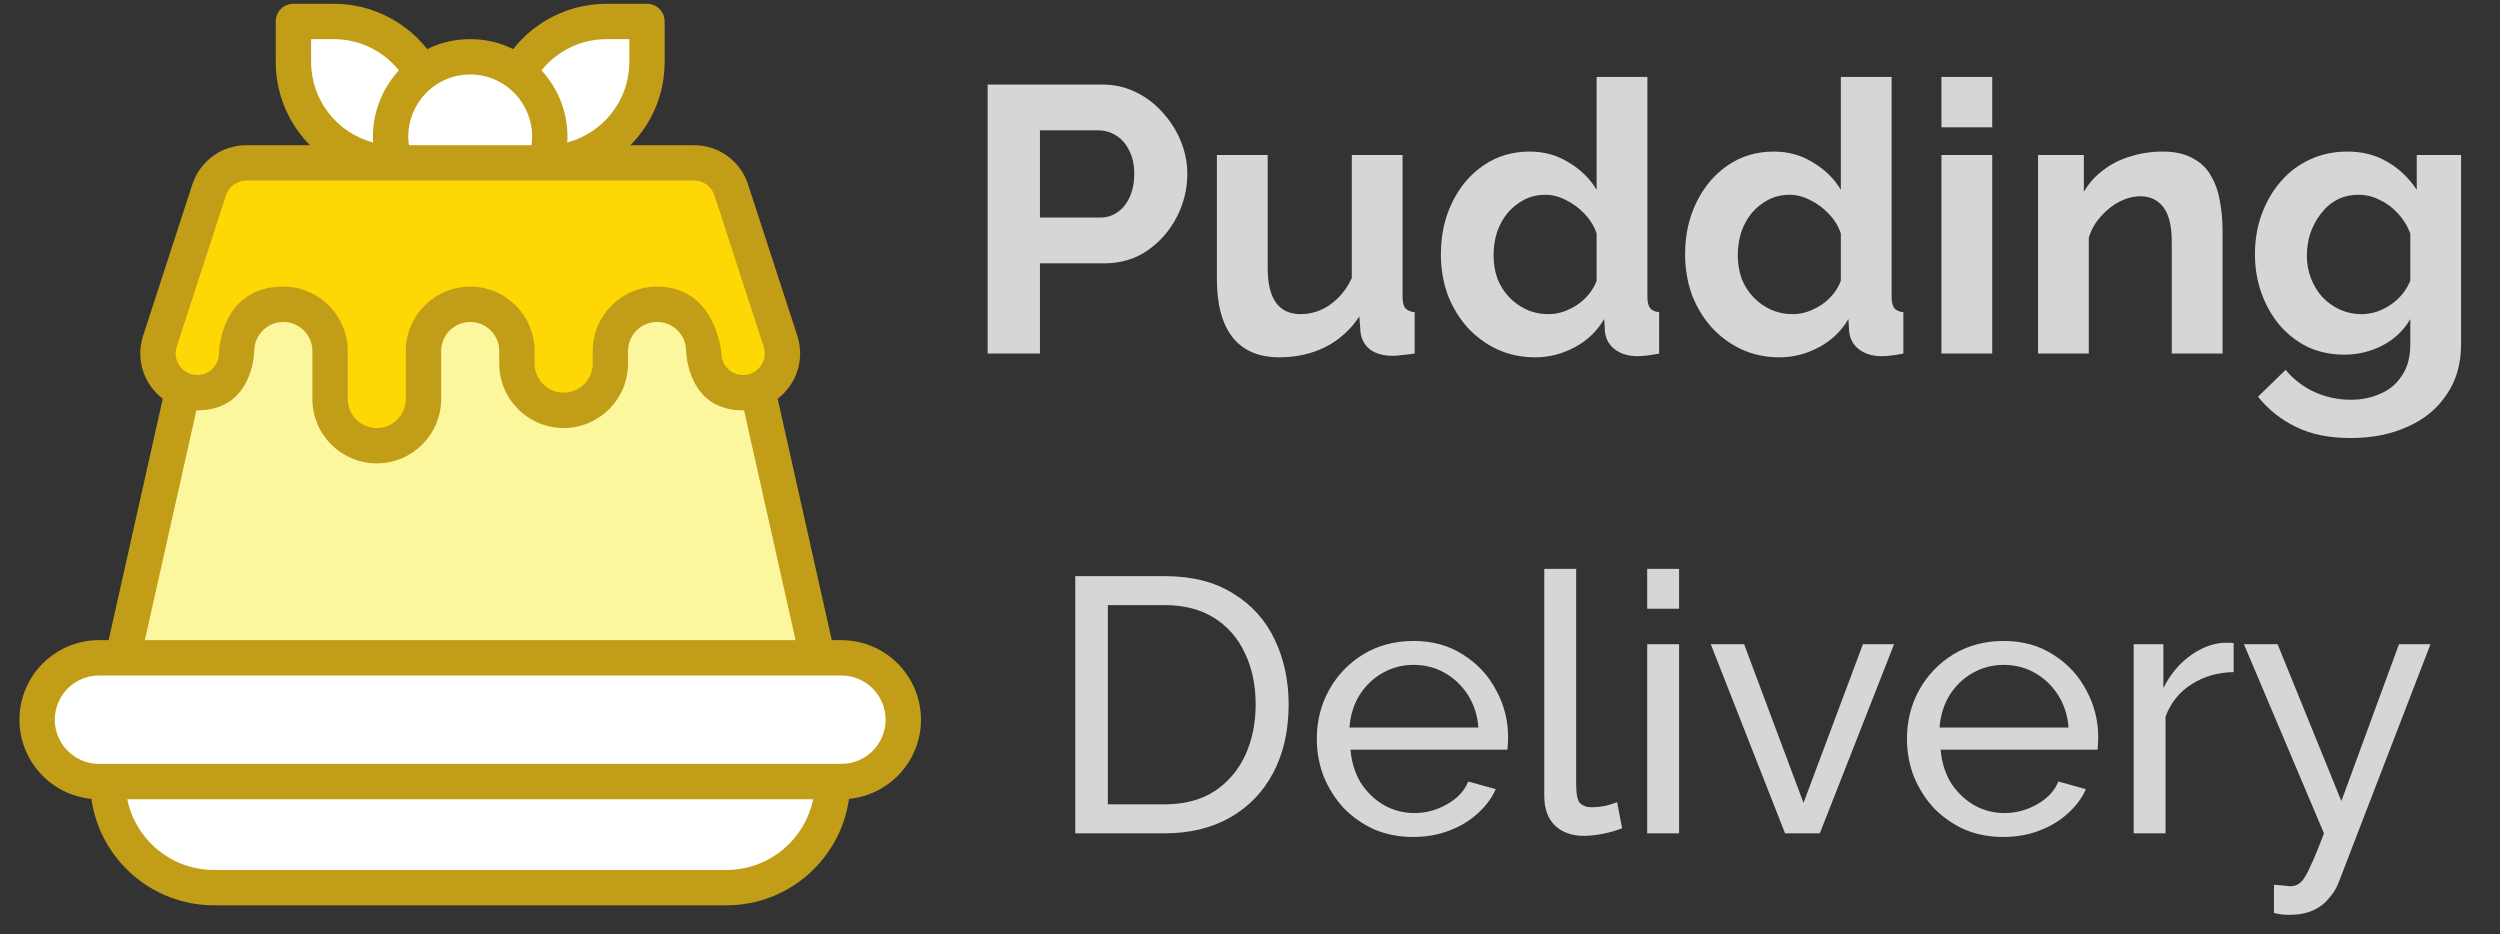 <svg width="99" height="37" viewBox="0 0 99 37" fill="none" xmlns="http://www.w3.org/2000/svg">
<rect x="0" y="0" width="99" height="37" fill="#333333" stroke="none"/>
<path d="M4.27 30.943L18.62 30.117L32.97 30.943C32.97 33.263 31.09 35.143 28.77 35.143H8.47C6.15 35.143 4.27 33.263 4.27 30.943Z" fill="white"/>
<path d="M30 15.44L27.281 11.344L10.705 11.157L7.24 15.44L4.862 26.049L18.62 27.043L32.378 26.049L30 15.44Z" fill="#FCF69D"/>
<path d="M33.32 26.05C34.673 26.05 35.77 27.147 35.77 28.5C35.77 29.854 34.672 30.95 33.32 30.95C31.776 30.95 5.459 30.95 3.92 30.95C2.567 30.95 1.47 29.853 1.47 28.5C1.47 27.146 2.567 26.05 3.92 26.05C4.529 26.05 31.951 26.05 32.378 26.05H33.32Z" fill="white"/>
<path d="M21.59 6.447L18.62 6.853L15.65 6.447C14.928 4.419 16.434 2.247 18.62 2.247C20.793 2.247 22.316 4.408 21.59 6.447Z" fill="white"/>
<path d="M13.229 0.85H11.624V2.455C11.624 4.661 13.413 6.45 15.619 6.45H15.654L16.716 2.894C16.032 1.674 14.727 0.85 13.229 0.85Z" fill="white"/>
<path d="M24.021 0.85C22.523 0.85 21.218 1.674 20.534 2.894L21.596 6.45H21.631C23.837 6.45 25.626 4.661 25.626 2.455V0.85H24.021Z" fill="white"/>
<path d="M30.897 13.512C31.161 14.323 30.724 15.152 29.99 15.441C28.984 15.842 27.86 15.102 27.86 13.993V13.9C27.86 12.878 27.032 12.05 26.01 12.05C24.989 12.05 24.16 12.878 24.16 13.9V14.4C24.16 15.422 23.331 16.25 22.31 16.25C21.288 16.25 20.46 15.422 20.46 14.4V13.9C20.46 12.878 19.632 12.05 18.61 12.05C17.588 12.05 16.76 12.878 16.76 13.9V15.8C16.76 16.822 15.932 17.65 14.91 17.65C13.888 17.65 13.06 16.822 13.06 15.8V13.9C13.06 12.878 12.232 12.05 11.21 12.05C10.188 12.05 9.36 12.878 9.36 13.9V13.993C9.36 14.853 8.663 15.55 7.803 15.55C6.93 15.55 6.245 14.837 6.245 13.995C6.245 13.558 6.245 13.838 8.27 7.525C8.479 6.884 9.077 6.45 9.751 6.45C11.754 6.45 24.763 6.45 27.469 6.45C28.143 6.45 28.741 6.884 28.95 7.525L30.897 13.512Z" fill="#FFD704"/>
<path d="M36.47 28.5C36.47 26.763 35.057 25.35 33.32 25.35H32.938L30.795 15.79C31.52 15.235 31.886 14.258 31.573 13.295L29.625 7.309C29.322 6.376 28.46 5.75 27.479 5.75H24.966C25.802 4.902 26.32 3.738 26.32 2.455V0.85C26.32 0.463 26.007 0.15 25.62 0.15H24.015C22.564 0.15 21.206 0.823 20.323 1.945C19.816 1.694 19.24 1.55 18.62 1.55C18 1.55 17.424 1.694 16.917 1.945C16.034 0.824 14.676 0.15 13.225 0.15H11.62C11.233 0.15 10.92 0.463 10.92 0.85V2.455C10.92 3.738 11.438 4.902 12.274 5.75H9.761C8.78 5.75 7.918 6.376 7.615 7.309L5.667 13.295C5.354 14.258 5.72 15.235 6.445 15.79L4.302 25.35H3.92C2.183 25.35 0.77 26.763 0.77 28.5C0.77 30.135 2.023 31.483 3.619 31.635C3.953 34.014 6.001 35.85 8.47 35.85H28.77C31.239 35.85 33.287 34.014 33.621 31.635C35.217 31.483 36.47 30.135 36.47 28.5ZM24.015 1.55H24.92V2.455C24.92 3.982 23.876 5.269 22.465 5.641C22.533 4.572 22.142 3.545 21.444 2.787C22.064 2.014 23.007 1.55 24.015 1.55ZM21.046 5.75H16.194C15.983 4.32 17.094 2.95 18.62 2.95C20.147 2.95 21.257 4.321 21.046 5.75ZM12.32 1.55H13.225C14.233 1.55 15.176 2.014 15.796 2.787C15.099 3.545 14.707 4.571 14.775 5.641C13.364 5.269 12.32 3.982 12.32 2.455V1.55ZM6.999 13.728L8.946 7.742C9.061 7.388 9.388 7.15 9.761 7.15C11.441 7.15 25.798 7.15 27.479 7.15C27.852 7.15 28.179 7.388 28.294 7.742L30.241 13.728C30.422 14.283 30.009 14.85 29.427 14.85C28.954 14.85 28.57 14.466 28.57 13.993C28.567 13.986 28.372 11.35 26.02 11.35C24.614 11.35 23.47 12.494 23.47 13.9V14.4C23.47 15.034 22.954 15.55 22.32 15.55C21.686 15.55 21.17 15.034 21.17 14.4V13.9C21.17 12.494 20.026 11.35 18.62 11.35C17.214 11.35 16.07 12.494 16.07 13.9V15.8C16.07 16.434 15.554 16.95 14.92 16.95C14.286 16.95 13.77 16.434 13.77 15.8V13.9C13.77 12.494 12.626 11.35 11.22 11.35C8.702 11.35 8.673 13.986 8.67 13.993C8.67 14.466 8.286 14.85 7.813 14.85C7.231 14.85 6.818 14.282 6.999 13.728ZM7.777 16.249C7.789 16.249 7.801 16.25 7.813 16.25C10.048 16.25 10.067 13.907 10.07 13.9C10.07 13.266 10.586 12.75 11.22 12.75C11.854 12.75 12.37 13.266 12.37 13.9V15.8C12.37 17.206 13.514 18.35 14.92 18.35C16.326 18.35 17.47 17.206 17.47 15.8V13.9C17.47 13.266 17.986 12.75 18.62 12.75C19.254 12.75 19.77 13.266 19.77 13.9V14.4C19.77 15.806 20.914 16.95 22.32 16.95C23.726 16.95 24.87 15.806 24.87 14.4V13.9C24.87 13.266 25.386 12.75 26.02 12.75C26.654 12.75 27.17 13.266 27.17 13.9C27.173 13.907 27.202 16.285 29.464 16.249L31.504 25.35H5.736L7.777 16.249ZM28.77 34.45H8.47C6.78 34.45 5.366 33.246 5.04 31.65H32.2C31.875 33.246 30.46 34.45 28.77 34.45ZM33.32 30.25C31.776 30.25 5.459 30.25 3.92 30.25C2.955 30.25 2.17 29.465 2.17 28.5C2.17 27.535 2.955 26.75 3.92 26.75C5.379 26.75 31.861 26.75 33.32 26.75C34.285 26.75 35.07 27.535 35.07 28.5C35.07 29.465 34.285 30.25 33.32 30.25Z" fill="#C29E18"/>
<path d="M39.11 14V3.347H43.627C44.117 3.347 44.567 3.447 44.977 3.647C45.387 3.847 45.742 4.117 46.042 4.457C46.353 4.797 46.593 5.177 46.763 5.597C46.933 6.017 47.018 6.448 47.018 6.888C47.018 7.488 46.878 8.058 46.598 8.598C46.318 9.138 45.932 9.579 45.442 9.919C44.952 10.259 44.372 10.429 43.702 10.429H41.181V14H39.11ZM41.181 8.613H43.582C43.832 8.613 44.057 8.543 44.257 8.403C44.457 8.263 44.617 8.063 44.737 7.803C44.857 7.533 44.917 7.228 44.917 6.888C44.917 6.518 44.847 6.203 44.707 5.942C44.577 5.682 44.402 5.487 44.182 5.357C43.972 5.227 43.742 5.162 43.492 5.162H41.181V8.613ZM48.189 11.059V6.138H50.2V10.624C50.2 11.224 50.31 11.679 50.53 11.989C50.75 12.29 51.075 12.44 51.505 12.44C51.765 12.44 52.02 12.389 52.27 12.29C52.53 12.179 52.765 12.019 52.975 11.809C53.196 11.599 53.381 11.334 53.531 11.014V6.138H55.541V11.749C55.541 11.959 55.576 12.109 55.646 12.199C55.726 12.29 55.851 12.345 56.021 12.364V14C55.821 14.03 55.651 14.05 55.511 14.06C55.381 14.08 55.261 14.09 55.151 14.09C54.791 14.09 54.496 14.01 54.266 13.85C54.046 13.68 53.916 13.45 53.876 13.16L53.831 12.53C53.481 13.06 53.031 13.465 52.48 13.745C51.93 14.015 51.325 14.15 50.665 14.15C49.855 14.15 49.239 13.89 48.819 13.37C48.399 12.84 48.189 12.069 48.189 11.059ZM57.059 10.069C57.059 9.309 57.209 8.623 57.509 8.013C57.809 7.393 58.225 6.903 58.755 6.543C59.285 6.183 59.89 6.002 60.57 6.002C61.151 6.002 61.671 6.148 62.131 6.438C62.601 6.718 62.966 7.078 63.226 7.518V3.047H65.237V11.749C65.237 11.959 65.272 12.109 65.342 12.199C65.412 12.29 65.532 12.345 65.702 12.364V14C65.352 14.07 65.067 14.105 64.847 14.105C64.487 14.105 64.186 14.015 63.946 13.835C63.716 13.655 63.586 13.42 63.556 13.13L63.526 12.635C63.236 13.125 62.841 13.5 62.341 13.76C61.851 14.02 61.336 14.15 60.795 14.15C60.255 14.15 59.755 14.045 59.295 13.835C58.845 13.625 58.45 13.335 58.109 12.965C57.779 12.595 57.519 12.164 57.329 11.674C57.149 11.174 57.059 10.639 57.059 10.069ZM63.226 11.119V9.243C63.126 8.953 62.966 8.693 62.746 8.463C62.526 8.233 62.281 8.053 62.011 7.923C61.741 7.783 61.471 7.713 61.2 7.713C60.89 7.713 60.61 7.778 60.36 7.908C60.11 8.038 59.89 8.213 59.7 8.433C59.52 8.653 59.38 8.908 59.28 9.198C59.19 9.489 59.145 9.794 59.145 10.114C59.145 10.434 59.195 10.739 59.295 11.029C59.405 11.309 59.56 11.554 59.76 11.764C59.96 11.974 60.19 12.139 60.45 12.259C60.72 12.38 61.01 12.44 61.321 12.44C61.511 12.44 61.701 12.409 61.891 12.35C62.091 12.28 62.276 12.189 62.446 12.079C62.626 11.959 62.781 11.819 62.911 11.659C63.051 11.489 63.156 11.309 63.226 11.119ZM66.73 10.069C66.73 9.309 66.88 8.623 67.18 8.013C67.481 7.393 67.896 6.903 68.426 6.543C68.956 6.183 69.561 6.002 70.241 6.002C70.822 6.002 71.342 6.148 71.802 6.438C72.272 6.718 72.637 7.078 72.897 7.518V3.047H74.908V11.749C74.908 11.959 74.943 12.109 75.013 12.199C75.083 12.29 75.203 12.345 75.373 12.364V14C75.023 14.07 74.738 14.105 74.518 14.105C74.158 14.105 73.858 14.015 73.617 13.835C73.387 13.655 73.257 13.42 73.227 13.13L73.197 12.635C72.907 13.125 72.512 13.5 72.012 13.76C71.522 14.02 71.007 14.15 70.466 14.15C69.926 14.15 69.426 14.045 68.966 13.835C68.516 13.625 68.121 13.335 67.781 12.965C67.45 12.595 67.19 12.164 67 11.674C66.82 11.174 66.73 10.639 66.73 10.069ZM72.897 11.119V9.243C72.797 8.953 72.637 8.693 72.417 8.463C72.197 8.233 71.952 8.053 71.682 7.923C71.412 7.783 71.142 7.713 70.871 7.713C70.561 7.713 70.281 7.778 70.031 7.908C69.781 8.038 69.561 8.213 69.371 8.433C69.191 8.653 69.051 8.908 68.951 9.198C68.861 9.489 68.816 9.794 68.816 10.114C68.816 10.434 68.866 10.739 68.966 11.029C69.076 11.309 69.231 11.554 69.431 11.764C69.631 11.974 69.861 12.139 70.121 12.259C70.391 12.38 70.681 12.44 70.992 12.44C71.182 12.44 71.372 12.409 71.562 12.35C71.762 12.28 71.947 12.189 72.117 12.079C72.297 11.959 72.452 11.819 72.582 11.659C72.722 11.489 72.827 11.309 72.897 11.119ZM76.881 14V6.138H78.892V14H76.881ZM76.881 5.042V3.047H78.892V5.042H76.881ZM88.013 14H86.002V9.589C86.002 8.958 85.892 8.498 85.672 8.208C85.452 7.918 85.147 7.773 84.757 7.773C84.487 7.773 84.212 7.843 83.932 7.983C83.662 8.123 83.417 8.318 83.197 8.568C82.977 8.808 82.817 9.088 82.716 9.409V14H80.706V6.138H82.521V7.593C82.722 7.253 82.977 6.968 83.287 6.738C83.597 6.498 83.952 6.318 84.352 6.198C84.762 6.067 85.192 6.002 85.642 6.002C86.133 6.002 86.533 6.093 86.843 6.273C87.163 6.443 87.403 6.678 87.563 6.978C87.733 7.268 87.848 7.598 87.908 7.968C87.978 8.338 88.013 8.713 88.013 9.093V14ZM92.837 14.045C92.317 14.045 91.837 13.945 91.397 13.745C90.967 13.535 90.592 13.245 90.272 12.875C89.962 12.505 89.721 12.079 89.551 11.599C89.381 11.119 89.296 10.609 89.296 10.069C89.296 9.499 89.386 8.968 89.566 8.478C89.746 7.988 89.996 7.558 90.317 7.188C90.647 6.808 91.032 6.518 91.472 6.318C91.922 6.107 92.417 6.002 92.957 6.002C93.568 6.002 94.103 6.143 94.563 6.423C95.023 6.693 95.403 7.058 95.703 7.518V6.138H97.459V13.625C97.459 14.405 97.269 15.07 96.889 15.62C96.519 16.181 96.003 16.606 95.343 16.896C94.683 17.196 93.933 17.346 93.093 17.346C92.242 17.346 91.522 17.201 90.932 16.911C90.342 16.631 89.837 16.231 89.416 15.71L90.512 14.645C90.812 15.015 91.187 15.305 91.637 15.515C92.097 15.726 92.582 15.831 93.093 15.831C93.523 15.831 93.913 15.751 94.263 15.591C94.623 15.441 94.908 15.2 95.118 14.87C95.338 14.55 95.448 14.135 95.448 13.625V12.635C95.188 13.085 94.818 13.435 94.338 13.685C93.868 13.925 93.368 14.045 92.837 14.045ZM93.513 12.44C93.733 12.44 93.943 12.405 94.143 12.335C94.343 12.264 94.528 12.169 94.698 12.049C94.868 11.929 95.018 11.789 95.148 11.629C95.278 11.459 95.378 11.289 95.448 11.119V9.243C95.328 8.933 95.158 8.663 94.938 8.433C94.728 8.203 94.488 8.028 94.218 7.908C93.958 7.778 93.683 7.713 93.393 7.713C93.082 7.713 92.802 7.778 92.552 7.908C92.302 8.038 92.087 8.223 91.907 8.463C91.727 8.693 91.587 8.953 91.487 9.243C91.397 9.524 91.352 9.819 91.352 10.129C91.352 10.449 91.407 10.749 91.517 11.029C91.627 11.309 91.777 11.554 91.967 11.764C92.167 11.974 92.397 12.139 92.657 12.259C92.927 12.38 93.213 12.44 93.513 12.44Z" fill="#D7D5D5"/>
<path d="M42.58 33V22.814H46.109C47.199 22.814 48.108 23.044 48.835 23.503C49.571 23.952 50.121 24.564 50.484 25.339C50.848 26.104 51.03 26.955 51.03 27.893C51.03 28.926 50.829 29.825 50.427 30.59C50.025 31.355 49.456 31.948 48.72 32.369C47.983 32.79 47.113 33 46.109 33H42.58ZM49.724 27.893C49.724 27.128 49.581 26.448 49.294 25.855C49.016 25.262 48.61 24.799 48.074 24.464C47.539 24.129 46.883 23.962 46.109 23.962H43.871V31.852H46.109C46.893 31.852 47.553 31.68 48.089 31.336C48.624 30.982 49.031 30.509 49.308 29.916C49.585 29.313 49.724 28.639 49.724 27.893ZM55.962 33.144C55.398 33.144 54.881 33.043 54.413 32.842C53.954 32.632 53.552 32.35 53.208 31.996C52.873 31.632 52.61 31.216 52.419 30.748C52.237 30.279 52.146 29.782 52.146 29.256C52.146 28.548 52.309 27.902 52.634 27.319C52.959 26.735 53.408 26.267 53.982 25.913C54.566 25.559 55.23 25.382 55.977 25.382C56.732 25.382 57.387 25.564 57.942 25.927C58.506 26.281 58.941 26.75 59.248 27.333C59.563 27.907 59.721 28.529 59.721 29.198C59.721 29.294 59.716 29.39 59.707 29.485C59.707 29.571 59.702 29.638 59.692 29.686H53.48C53.519 30.174 53.652 30.609 53.882 30.991C54.121 31.364 54.427 31.661 54.8 31.881C55.173 32.091 55.575 32.197 56.005 32.197C56.464 32.197 56.895 32.082 57.296 31.852C57.708 31.623 57.99 31.322 58.143 30.948L59.233 31.25C59.071 31.613 58.827 31.938 58.502 32.225C58.186 32.512 57.808 32.737 57.368 32.9C56.938 33.062 56.469 33.144 55.962 33.144ZM53.437 28.811H58.545C58.506 28.323 58.368 27.893 58.129 27.52C57.889 27.147 57.583 26.855 57.21 26.645C56.837 26.434 56.426 26.329 55.977 26.329C55.537 26.329 55.13 26.434 54.757 26.645C54.384 26.855 54.078 27.147 53.839 27.52C53.609 27.893 53.475 28.323 53.437 28.811ZM61.153 22.527H62.416V31.063C62.416 31.474 62.473 31.728 62.588 31.824C62.703 31.919 62.841 31.967 63.004 31.967C63.205 31.967 63.396 31.948 63.578 31.91C63.759 31.862 63.912 31.814 64.037 31.766L64.237 32.799C64.027 32.885 63.778 32.957 63.492 33.014C63.205 33.072 62.951 33.1 62.731 33.1C62.243 33.1 61.856 32.962 61.569 32.684C61.292 32.407 61.153 32.02 61.153 31.522V22.527ZM65.229 33V25.511H66.492V33H65.229ZM65.229 24.105V22.527H66.492V24.105H65.229ZM70.688 33L67.747 25.511H69.067L71.419 31.795L73.772 25.511H75.006L72.065 33H70.688ZM79.331 33.144C78.767 33.144 78.251 33.043 77.782 32.842C77.323 32.632 76.921 32.35 76.577 31.996C76.242 31.632 75.979 31.216 75.788 30.748C75.606 30.279 75.515 29.782 75.515 29.256C75.515 28.548 75.678 27.902 76.003 27.319C76.328 26.735 76.778 26.267 77.351 25.913C77.935 25.559 78.6 25.382 79.346 25.382C80.101 25.382 80.756 25.564 81.311 25.927C81.875 26.281 82.311 26.75 82.617 27.333C82.932 27.907 83.09 28.529 83.09 29.198C83.09 29.294 83.085 29.39 83.076 29.485C83.076 29.571 83.071 29.638 83.061 29.686H76.849C76.888 30.174 77.022 30.609 77.251 30.991C77.49 31.364 77.796 31.661 78.169 31.881C78.542 32.091 78.944 32.197 79.374 32.197C79.833 32.197 80.264 32.082 80.665 31.852C81.077 31.623 81.359 31.322 81.512 30.948L82.602 31.25C82.44 31.613 82.196 31.938 81.871 32.225C81.555 32.512 81.177 32.737 80.737 32.9C80.307 33.062 79.838 33.144 79.331 33.144ZM76.806 28.811H81.914C81.875 28.323 81.737 27.893 81.498 27.52C81.258 27.147 80.952 26.855 80.579 26.645C80.206 26.434 79.795 26.329 79.346 26.329C78.906 26.329 78.499 26.434 78.126 26.645C77.753 26.855 77.447 27.147 77.208 27.52C76.978 27.893 76.844 28.323 76.806 28.811ZM88.453 26.616C87.822 26.625 87.262 26.788 86.775 27.104C86.296 27.41 85.957 27.835 85.756 28.38V33H84.493V25.511H85.67V27.247C85.928 26.731 86.268 26.314 86.688 25.999C87.119 25.674 87.568 25.492 88.037 25.454C88.133 25.454 88.214 25.454 88.281 25.454C88.348 25.454 88.405 25.459 88.453 25.468V26.616ZM90.049 35.037C90.174 35.047 90.298 35.056 90.422 35.066C90.547 35.085 90.642 35.095 90.709 35.095C90.862 35.095 90.996 35.042 91.111 34.937C91.226 34.832 91.35 34.626 91.484 34.32C91.628 34.023 91.809 33.583 92.029 33L88.859 25.511H90.193L92.718 31.723L94.999 25.511H96.247L92.603 34.965C92.517 35.185 92.388 35.391 92.216 35.582C92.053 35.783 91.843 35.941 91.585 36.056C91.326 36.171 91.016 36.228 90.652 36.228C90.566 36.228 90.475 36.223 90.379 36.214C90.293 36.204 90.183 36.185 90.049 36.156V35.037Z" fill="#D7D5D5"/>
</svg>
